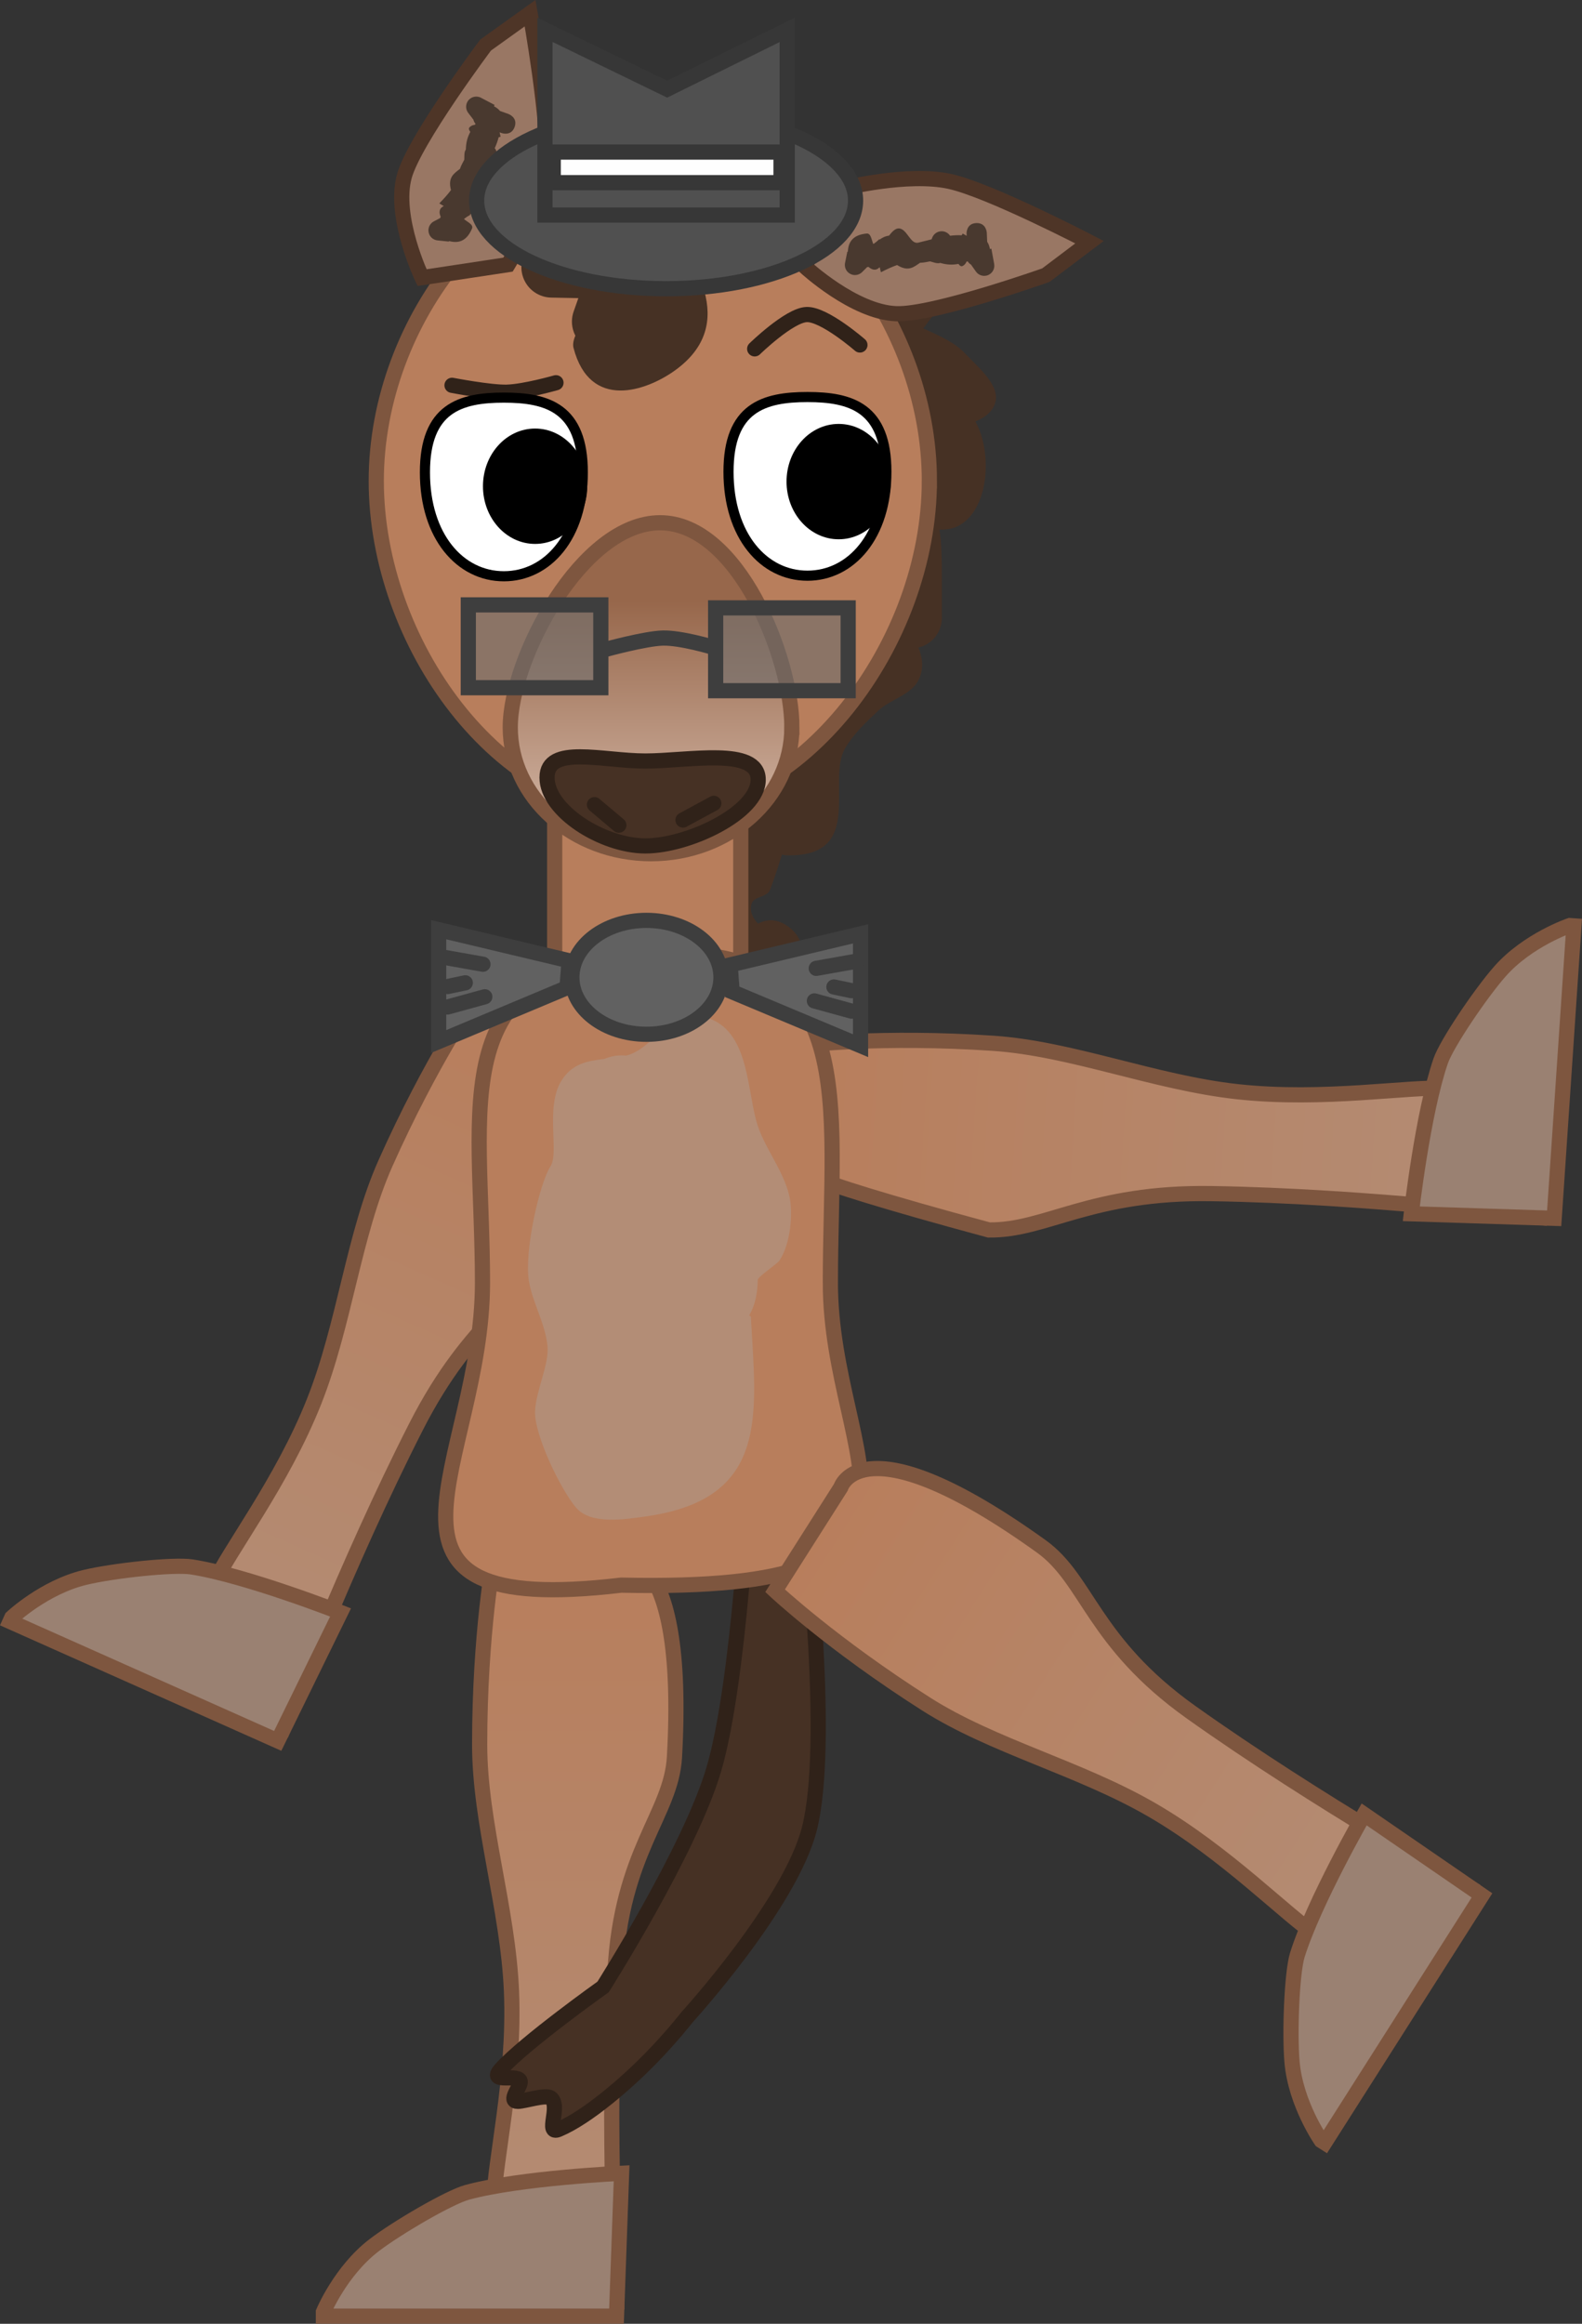 <svg version="1.1" xmlns="http://www.w3.org/2000/svg" xmlns:xlink="http://www.w3.org/1999/xlink" width="156.235" height="229.456" viewBox="0,0,156.235,229.456"><rect x="0" y="0" width="156.235" height="229.456" fill="#333333" stroke="none"/><defs><linearGradient x1="302.201" y1="152.787" x2="272.048" y2="220.397" gradientUnits="userSpaceOnUse" id="color-1"><stop offset="0" stop-color="#b87e5c"/><stop offset="1" stop-color="#b38d76"/></linearGradient><linearGradient x1="334.908" y1="157.394" x2="408.769" y2="162.379" gradientUnits="userSpaceOnUse" id="color-2"><stop offset="0" stop-color="#b87e5c"/><stop offset="1" stop-color="#b38d76"/></linearGradient><linearGradient x1="304.02" y1="208.108" x2="304.02" y2="282.137" gradientUnits="userSpaceOnUse" id="color-3"><stop offset="0" stop-color="#b87e5c"/><stop offset="1" stop-color="#b38d76"/></linearGradient><linearGradient x1="319.768" y1="113.802" x2="319.768" y2="138.75" gradientUnits="userSpaceOnUse" id="color-4"><stop offset="0" stop-color="#97674b"/><stop offset="1" stop-color="#d8bdad"/></linearGradient><linearGradient x1="331.88" y1="211.741" x2="394.346" y2="251.47" gradientUnits="userSpaceOnUse" id="color-5"><stop offset="0" stop-color="#b87e5c"/><stop offset="1" stop-color="#b38d76"/></linearGradient></defs><g transform="translate(-255.47,-54.453)"><g stroke-miterlimit="10"><g stroke="#7e563f" stroke-width="1.5" stroke-linecap="butt"><path d="M272.445,220.124c0,0 -12.038,-3.904 -11.16,-5.873c0.749,-1.68 14.345,-1.268 15.241,-3.279c1.487,-3.333 6.791,-10.124 9.972,-18.157c3.025,-7.64 3.885,-16.426 7.046,-23.514c4.486,-10.058 8.887,-16.413 8.887,-16.413c0,0 3.25,0.106 6.679,1.635c3.396,1.515 4.354,3.285 4.354,3.285c0,0 1.434,-1.709 -3.431,19.742c-2.592,5.03 -8.022,7.085 -13.456,17.743c-6.903,13.538 -13.099,29.751 -13.099,29.751z" fill="url(#color-1)"/><path d="M256.461,214.563l0.167,-0.374c0,0 3.188,-3.011 7.237,-3.981c2.762,-0.662 8.733,-1.314 10.542,-1.032c5.405,0.845 14.696,4.494 14.696,4.494l-6.207,12.682z" fill="#9a8172"/></g><g stroke="#7e563f" stroke-width="1.5" stroke-linecap="butt"><path d="M407.529,174.656c0,0 -17.228,-2.109 -32.422,-2.343c-11.962,-0.184 -16.318,3.654 -21.977,3.591c-21.234,-5.737 -19.053,-6.205 -19.053,-6.205c0,0 -1.117,-1.675 -0.866,-5.385c0.253,-3.747 1.68,-6.668 1.68,-6.668c0,0 7.675,-0.917 18.663,-0.175c7.743,0.523 15.911,3.874 24.078,4.775c8.587,0.947 17.071,-0.563 20.712,-0.317c2.197,0.148 8.194,-12.06 10.029,-11.936c2.151,0.145 -0.031,12.611 -0.031,12.611z" fill="url(#color-2)"/><path d="M408.957,174.753l-14.112,-0.448c0,0 1.122,-9.919 2.904,-15.091c0.596,-1.731 3.967,-6.703 5.844,-8.834c2.752,-3.124 6.905,-4.533 6.905,-4.533l0.408,0.028z" fill="#9a8172"/></g><path d="M304.272,281.727c0,0 -12.584,1.338 -12.584,-0.818c0,-1.839 12.584,-7.001 12.584,-9.202c0,-3.65 2.078,-12.012 1.711,-20.644c-0.349,-8.209 -3.143,-16.584 -3.143,-24.345c0,-11.013 1.431,-18.609 1.431,-18.609h12.081c0,0 6.953,-1.941 5.726,19.836c-0.318,5.65 -5.259,9.329 -5.88,21.276c-0.79,15.176 0.155,32.507 0.155,32.507z" fill="url(#color-3)" stroke="#7e563f" stroke-width="1.5" stroke-linecap="butt"/><path d="M330.325,145.654c0.769,-0.402 1.883,-0.598 3.129,0.399c2.343,1.874 0.469,4.217 0.469,4.217l-4.314,1.918c-1.166,-0.583 -2.618,-0.787 -3.497,-1.749c-1.296,-1.418 -2.443,-7.213 -2.076,-8.73c0.269,-1.114 1.761,-1.523 2.362,-2.499c1.038,-1.688 0.331,-3.959 1.251,-5.653c0.029,-0.054 0.059,-0.108 0.089,-0.161l-0.04,-0.013l1.206,-3.82c0.363,-1.249 1.515,-2.162 2.881,-2.162c0.378,0 0.74,0.07 1.074,0.198c0.251,-0.88 0.555,-1.655 0.79,-2.108c0.543,-1.044 1.651,-1.681 2.414,-2.577c0.736,-0.864 1.194,-1.985 2.077,-2.698c0.715,-0.577 2.128,-0.226 2.554,-1.041c0.364,-0.697 -1.085,-1.441 -0.863,-2.195c0.585,-1.988 1.347,-4.072 2.656,-5.675c-0,-1.322 -0,-4.907 0.003,-5.271l-0.033,-0.348c-0.19,-0.34 -0.316,-0.722 -0.36,-1.127l-0.398,-3.186c-0.019,-0.137 -0.029,-0.277 -0.029,-0.419c0,-1.657 1.343,-3 3,-3c0.076,0 0.152,0.003 0.227,0.008l-1.852,-1.235c-0.827,-0.534 -1.375,-1.464 -1.375,-2.522c0,-1.061 0.551,-1.993 1.382,-2.527c-1.765,-1.402 -3.372,-3.084 -3.413,-4.143c-0.008,-0.196 0.046,-0.355 0.145,-0.487c-1.397,-2.473 1.065,-3.988 1.065,-3.988l2.618,-1.611c0.466,-0.297 1.019,-0.47 1.613,-0.47c1.657,0 3,1.343 3,3c0,0.686 -0.23,1.319 -0.618,1.824l-0.81,1.079c0.004,0.002 0.009,0.004 0.013,0.005c1.463,0.68 3.045,1.318 4.147,2.497c1.318,1.411 3.606,3.237 2.88,5.026c-0.336,0.828 -1.04,1.313 -1.894,1.657c1.772,3.22 1.277,8.826 -1.715,10.33c-0.576,0.289 -1.194,0.373 -1.834,0.348c0.203,1.3 0.241,2.792 0.241,5.044v3.681c0,1.423 -0.991,2.615 -2.32,2.923c0.387,0.919 0.574,2.066 0.023,3.19c-0.737,1.503 -2.77,1.903 -3.99,3.049c-1.205,1.133 -2.445,2.295 -3.28,3.723c-1.861,3.187 2.037,10.741 -5.748,10.554c-0.17,-0.004 -0.33,-0.029 -0.481,-0.071c-0.528,1.741 -1.14,3.433 -1.243,3.609c-0.353,0.602 -1.478,0.531 -1.728,1.182c-0.28,0.73 0.074,1.461 0.607,2.023z" fill="#463124" stroke="none" stroke-width="0.5" stroke-linecap="butt"/><path d="M329.489,200.172l5.594,5.229c0,0 2.451,21.292 0.321,29.627c-1.904,7.449 -12.063,18.587 -12.063,18.587c0,0 -1.478,1.911 -3.654,4.138c-2.246,2.298 -6.171,5.75 -9.046,6.964c-1.39,0.587 0.262,-2.343 -0.795,-3.115c-0.486,-0.354 -2.581,0.337 -3.226,0.344c-0.999,0.01 0.183,-1.303 0.228,-1.879c0.077,-0.992 -3.309,0.258 -1.906,-1.295c2.395,-2.651 10.088,-8.123 10.088,-8.123c0,0 8.622,-13.573 10.948,-21.533c2.561,-8.762 3.512,-28.944 3.512,-28.944z" fill="#463124" stroke="#302219" stroke-width="1.5" stroke-linecap="butt"/><path d="M310.249,150.508v-23.194h18.378v23.194z" fill="#b87e5c" stroke="#7e563f" stroke-width="1.5" stroke-linecap="butt"/><path d="M347.252,101.936c0,15.892 -12.432,32.902 -27.516,32.902c-15.084,0 -27.107,-17.01 -27.107,-32.902c0,-15.892 12.228,-31.712 27.312,-31.712c15.084,0 27.312,15.82 27.312,31.712z" fill="#b87e5c" stroke="#7e563f" stroke-width="1.5" stroke-linecap="butt"/><path d="M333.674,126.276c0,6.889 -6.226,12.474 -13.906,12.474c-7.68,0 -13.906,-5.585 -13.906,-12.474c0,-6.889 7.113,-20.206 14.793,-20.206c7.68,0 13.019,13.316 13.019,20.206z" fill="url(#color-4)" stroke="#7e563f" stroke-width="1.5" stroke-linecap="butt"/><path d="M330.348,131.438c0,3.275 -6.909,6.544 -11.143,6.544c-4.234,0 -9.711,-3.473 -9.711,-6.748c0,-3.275 5.477,-1.636 9.711,-1.636c4.234,0 11.143,-1.435 11.143,1.84z" fill="#463124" stroke="#302219" stroke-width="1.5" stroke-linecap="butt"/><path d="M314.178,133.905l2.408,2.028" fill="none" stroke="#302219" stroke-width="1.5" stroke-linecap="round"/><path d="M322.923,135.425l3.042,-1.648" fill="none" stroke="#302219" stroke-width="1.5" stroke-linecap="round"/><path d="M310.376,92.246c0,0 -3.105,0.891 -4.868,0.935c-1.652,0.041 -5.398,-0.682 -5.398,-0.682" fill="none" stroke="#302219" stroke-width="1.5" stroke-linecap="round"/><path d="M330.001,88.9c0,0 3.409,-3.325 5.13,-3.388c1.743,-0.064 5.263,3.007 5.263,3.007" fill="none" stroke="#302219" stroke-width="1.5" stroke-linecap="round"/><path d="M343.006,101.042c0,6.344 -3.49,10.256 -7.795,10.256c-4.305,0 -7.795,-3.912 -7.795,-10.256c0,-6.344 3.49,-7.384 7.795,-7.384c4.305,0 7.795,1.04 7.795,7.384z" fill="#ffffff" stroke="#000000" stroke-width="1" stroke-linecap="butt"/><path d="M342.944,102.008c0,2.87 -2.082,5.196 -4.649,5.196c-2.568,0 -4.649,-2.327 -4.649,-5.196c0,-2.87 2.082,-5.196 4.649,-5.196c2.568,0 4.649,2.327 4.649,5.196z" fill="#000000" stroke="#000000" stroke-width="1" stroke-linecap="butt"/><path d="M313.025,101.099c0,6.344 -3.49,10.256 -7.795,10.256c-4.305,0 -7.795,-3.912 -7.795,-10.256c0,-6.344 3.49,-7.384 7.795,-7.384c4.305,0 7.795,1.04 7.795,7.384z" fill="#ffffff" stroke="#000000" stroke-width="1" stroke-linecap="butt"/><path d="M312.964,102.465c0,2.87 -2.082,5.196 -4.649,5.196c-2.568,0 -4.649,-2.327 -4.649,-5.196c0,-2.87 2.082,-5.196 4.649,-5.196c2.568,0 4.649,2.327 4.649,5.196z" fill="#000000" stroke="#000000" stroke-width="1" stroke-linecap="butt"/><g stroke-linecap="butt"><path d="M297.15,81.867c0,0 -2.855,-5.964 -1.751,-10.004c0.971,-3.551 8.027,-12.96 8.027,-12.96l4.395,-3.15c0,0 1.97,10.966 1.619,14.962c-0.374,4.264 -3.798,9.869 -3.798,9.869z" fill="#997764" stroke="#4e3527" stroke-width="1.5"/><path d="M304.846,65.408c0.282,0.102 0.565,0.204 0.848,0.306c0,0 0.94,0.342 0.598,1.281c-0.342,0.94 -1.281,0.598 -1.281,0.598c-0.067,-0.025 -0.134,-0.049 -0.201,-0.073l0.097,0.44l-0.192,0.043c-0.088,0.357 -0.223,0.72 -0.386,1.083c0.263,0.325 0.303,0.795 0.066,1.167c-0.178,0.279 -0.472,0.44 -0.779,0.461l-0.17,0.013c-0.248,0.413 -0.495,0.806 -0.708,1.166c-0.391,0.662 0.9,1.404 0.795,2.166c-0.052,0.377 -0.488,0.603 -0.984,0.784c-0.176,0.37 -0.421,0.61 -0.65,0.767l0.039,0.038c-0.212,0.116 -0.43,0.257 -0.631,0.421l-0.002,0.029c0.376,0.303 0.939,0.544 0.78,0.923c-0.556,1.324 -1.408,1.464 -2.272,1.234l-0.006,0.054l-1.108,-0.115c-0.157,-0.013 -0.312,-0.063 -0.454,-0.153c-0.466,-0.297 -0.603,-0.915 -0.306,-1.381c0.1,-0.158 0.238,-0.278 0.393,-0.356l0.601,-0.316c0.017,-0.042 0.037,-0.085 0.06,-0.128c-0.107,-0.241 -0.155,-0.48 -0.06,-0.717c0.058,-0.143 0.191,-0.253 0.362,-0.343l-0.441,-0.263c0.47,-0.48 0.844,-0.898 1.154,-1.316c-0.344,-1.285 0.337,-1.653 0.89,-2.099c0.007,-0.023 0.014,-0.045 0.022,-0.067c0.075,-0.213 0.221,-0.504 0.402,-0.833c0.017,-0.36 -0.03,-0.748 0.153,-1.005c0.015,-0.697 0.168,-1.229 0.442,-1.742c-0.125,-0.169 -0.197,-0.326 -0.072,-0.459c0.139,-0.148 0.318,-0.214 0.519,-0.238c0.023,-0.031 0.046,-0.063 0.07,-0.095c-0.105,-0.122 -0.177,-0.266 -0.214,-0.419l-0.496,-0.646c-0.262,-0.325 -0.301,-0.793 -0.064,-1.165c0.283,-0.445 0.86,-0.59 1.317,-0.343l1.342,0.706l-0.069,0.132c0.2,0.098 0.382,0.225 0.537,0.392c0.021,0.022 0.04,0.045 0.058,0.068z" fill="#49392f" stroke="none" stroke-width="0.5"/></g><g stroke-linecap="butt"><path d="M338.715,73.056c0,0 6.37,-1.601 10.552,-0.689c3.918,0.854 13.801,5.999 13.801,5.999l-4.315,3.258c0,0 -11.082,3.936 -14.762,3.806c-4.186,-0.148 -9.029,-4.649 -9.029,-4.649z" fill="#997764" stroke="#4e3527" stroke-width="1.5"/><path d="M353.014,78.409c0.114,0.198 0.181,0.409 0.215,0.629l0.147,-0.027l0.274,1.492c0.099,0.51 -0.211,1.017 -0.72,1.155c-0.425,0.115 -0.861,-0.061 -1.093,-0.408l-0.469,-0.666c-0.135,-0.08 -0.251,-0.192 -0.336,-0.329c-0.037,0.013 -0.074,0.026 -0.111,0.038c-0.083,0.184 -0.199,0.336 -0.382,0.424c-0.164,0.08 -0.292,-0.036 -0.417,-0.206c-0.571,0.11 -1.125,0.097 -1.795,-0.096c-0.3,0.098 -0.657,-0.061 -1.005,-0.153c-0.368,0.075 -0.689,0.128 -0.915,0.136c-0.023,0.001 -0.047,0.001 -0.071,0.001c-0.591,0.395 -1.144,0.935 -2.269,0.225c-0.492,0.172 -1.002,0.404 -1.6,0.71l-0.12,-0.5c-0.137,0.137 -0.281,0.231 -0.435,0.244c-0.255,0.021 -0.469,-0.096 -0.667,-0.27c-0.047,0.009 -0.094,0.015 -0.14,0.019l-0.481,0.48c-0.121,0.125 -0.276,0.221 -0.457,0.27c-0.533,0.145 -1.082,-0.17 -1.227,-0.703c-0.044,-0.162 -0.046,-0.326 -0.011,-0.479l0.22,-1.092l0.053,0.011c0.038,-0.894 0.425,-1.665 1.854,-1.802c0.41,-0.039 0.472,0.57 0.649,1.019l0.029,0.007c0.216,-0.143 0.415,-0.309 0.589,-0.477l0.024,0.049c0.218,-0.171 0.52,-0.334 0.926,-0.392c0.32,-0.42 0.666,-0.769 1.041,-0.706c0.759,0.126 1.083,1.58 1.831,1.403c0.407,-0.096 0.857,-0.215 1.324,-0.329l0.063,-0.159c0.111,-0.287 0.352,-0.52 0.672,-0.606c0.426,-0.116 0.862,0.062 1.094,0.41c0.394,-0.047 0.781,-0.068 1.148,-0.046l0.098,-0.171l0.391,0.224c-0.003,-0.071 -0.007,-0.142 -0.01,-0.213c0,0 -0.046,-0.999 0.952,-1.045c0.999,-0.046 1.045,0.952 1.045,0.952c0.013,0.3 0.027,0.6 0.04,0.9c0.017,0.024 0.033,0.049 0.048,0.075z" fill="#49392f" stroke="none" stroke-width="0.5"/></g><path d="M337.474,181.118c0,17.958 14.725,30.61 -20.654,29.857c-27.948,3.294 -13.701,-11.899 -13.701,-29.857c0,-17.958 -4.158,-31.68 17.178,-32.515c20.324,-0.795 17.178,14.557 17.178,32.515z" fill="#b87e5c" stroke="#7e563f" stroke-width="1.5" stroke-linecap="butt"/><path d="M329.622,184.465c0.537,9.671 1.857,17.975 -10.312,19.714c-2.141,0.306 -5.489,0.852 -6.946,-0.854c-1.518,-1.778 -4.153,-7.221 -4.053,-9.531c0.089,-2.052 1.422,-4.663 1.227,-6.468c-0.244,-2.252 -1.507,-4.311 -1.84,-6.416c-0.458,-2.887 1.029,-9.576 2.148,-11.312c0.855,-1.326 -0.524,-5.774 1.032,-8.368c1.063,-1.772 2.629,-2.023 4.284,-2.214c0.519,-0.226 1.092,-0.351 1.694,-0.351c0.151,0 0.299,0.008 0.446,0.023c2.786,-0.688 4.168,-4.61 7.551,-3.858c4.481,0.996 4.324,6.64 5.294,10.262c0.687,2.566 2.592,4.706 3.251,7.344c0.444,1.776 0.137,4.854 -0.946,6.48c-0.243,0.364 -2.136,1.59 -2.144,1.914c-0.03,1.238 -0.219,2.411 -0.842,3.501z" fill="#b38d76" stroke="none" stroke-width="0.5" stroke-linecap="butt"/><path d="M324.766,77.25l0.093,-0.018l0.512,2.593c0.137,0.638 0.058,1.285 -0.196,1.852c0.079,0.263 0.142,0.543 0.186,0.841c0.01,0.066 -0.114,0.314 -0.337,0.672c0.785,2.79 0.275,5.558 -2.895,7.839c-2.822,2.031 -8.399,4.007 -10.023,-2.237c-0.085,-0.325 -0.009,-0.736 0.186,-1.195c-0.061,-0.117 -0.115,-0.24 -0.161,-0.367c-0.248,-0.685 -0.232,-1.402 -0.002,-2.037l0.458,-1.302l-2.614,-0.051c-1.231,0.005 -2.388,-0.755 -2.832,-1.979c-0.472,-1.302 0.013,-2.718 1.095,-3.477c-0.002,-0.033 -0.002,-0.068 0.002,-0.106c0.43,-4.227 6.091,-9.494 10.792,-7.796c0.928,0.335 1.423,0.947 1.632,1.628c1.073,-0.156 1.826,0.286 2.321,0.792c0.721,0.19 1.466,0.697 1.895,1.88c0.378,1.044 0.23,1.841 -0.106,2.432z" fill="#463124" stroke="none" stroke-width="0.5" stroke-linecap="butt"/><g stroke="#7e563f" stroke-width="1.5" stroke-linecap="butt"><path d="M394.135,251.037c0,0 -5.625,11.337 -7.444,10.18c-1.552,-0.987 0.846,-14.376 -1.011,-15.557c-3.08,-1.959 -9.021,-8.2 -16.501,-12.523c-7.114,-4.112 -15.68,-6.248 -22.229,-10.413c-9.293,-5.91 -14.934,-11.195 -14.934,-11.195l6.483,-10.194c0,0 2.094,-6.908 19.811,5.814c4.597,3.301 5.05,9.444 14.797,16.38c12.382,8.811 27.512,17.315 27.512,17.315z" fill="url(#color-5)"/><path d="M386.293,266.035l-0.345,-0.219c0,0 -2.511,-3.594 -2.879,-7.742c-0.25,-2.829 -0.021,-8.832 0.523,-10.58c1.627,-5.223 6.598,-13.88 6.598,-13.88l11.636,7.997z" fill="#9a8172"/></g><g stroke="#373737" stroke-width="1.5" stroke-linecap="butt"><path d="M339.964,74.263c0,4.804 -8.377,8.698 -18.711,8.698c-10.334,0 -18.711,-3.894 -18.711,-8.698c0,-4.804 8.377,-8.698 18.711,-8.698c10.334,0 18.711,3.894 18.711,8.698z" fill="#505050"/><path d="M309.29,75.684v-18.284l12.065,5.858l11.861,-5.858v18.284z" fill="#505050"/><path d="M310.108,72.488v-3.018h22.495v3.018z" fill="#fefefe"/></g><g stroke="#3e3e3e" stroke-width="1.5"><path d="M301.719,122.36v-8.18h13.088v8.18z" fill-opacity="0.604" fill="#6d6d6d" stroke-linecap="butt"/><path d="M315.213,118.593c0,0 3.987,-1.098 5.724,-1.137c1.807,-0.04 4.915,0.899 4.915,0.899" fill="none" stroke-linecap="round"/><path d="M326.146,122.656v-8.18h13.088v8.18z" fill-opacity="0.604" fill="#6d6d6d" stroke-linecap="butt"/></g><path d="M326.672,150.957c0,3.106 -3.296,5.624 -7.362,5.624c-4.066,0 -7.362,-2.518 -7.362,-5.624c0,-3.106 3.296,-5.624 7.362,-5.624c4.066,0 7.362,2.518 7.362,5.624z" fill="#616161" stroke="#3e3e3e" stroke-width="1.5" stroke-linecap="butt"/><g stroke="#3e3e3e" stroke-width="1.5"><path d="M298.789,157.296v-11.043l12.883,3.067l-0.204,2.658z" fill="#616161" stroke-linecap="butt"/><path d="M299.032,148.928l4.132,0.735" fill="none" stroke-linecap="round"/><path d="M299.675,151.866l1.745,-0.367" fill="none" stroke-linecap="round"/><path d="M299.675,153.887l3.673,-1.01" fill="none" stroke-linecap="round"/></g><g stroke="#3e3e3e" stroke-width="1.5"><path d="M327.777,152.388l-0.204,-2.658l12.883,-3.067v11.043z" fill="#616161" stroke-linecap="butt"/><path d="M340.212,149.337l-4.132,0.735" fill="none" stroke-linecap="round"/><path d="M337.825,151.908l1.745,0.367" fill="none" stroke-linecap="round"/><path d="M335.896,153.285l3.673,1.01" fill="none" stroke-linecap="round"/></g><path d="M287.409,283.158v-0.409c0,0 1.685,-4.048 4.988,-6.584c2.253,-1.729 7.441,-4.758 9.208,-5.236c5.28,-1.43 15.252,-1.881 15.252,-1.881l-0.503,14.11z" fill="#9a8172" stroke="#7e563f" stroke-width="1.5" stroke-linecap="butt"/></g></g></svg>